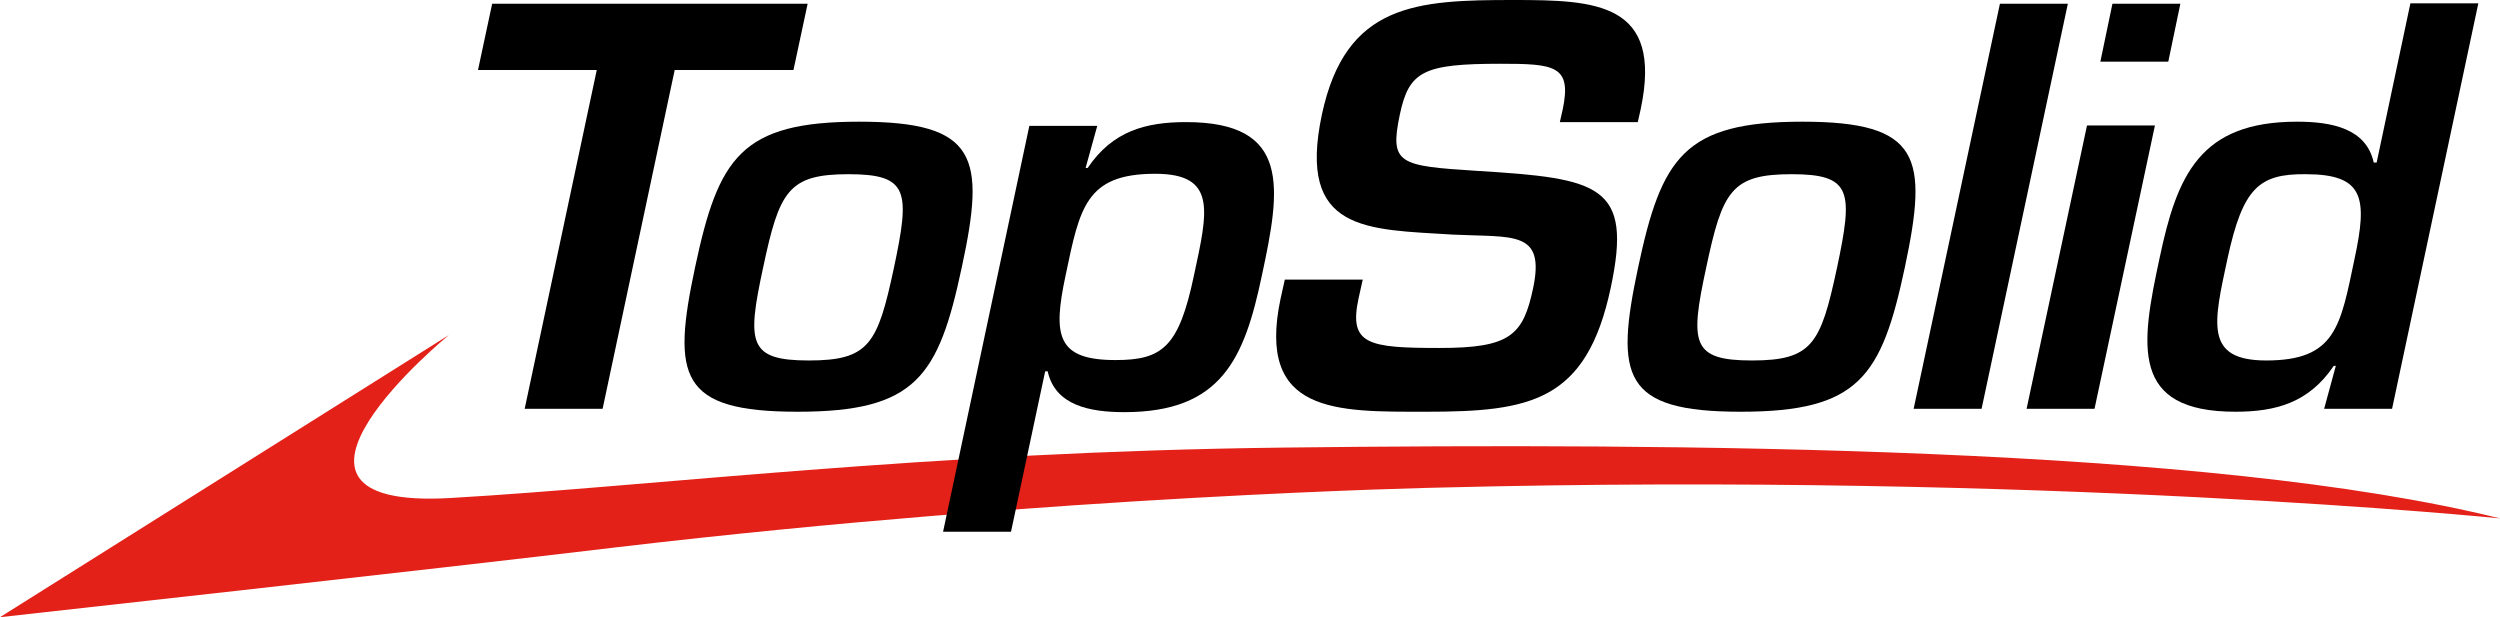 <svg xmlns="http://www.w3.org/2000/svg" viewBox="0 0 599.9 148.1"><defs><style>.cls-1{fill:#e32118;}</style></defs><g id="Layer_2" data-name="Layer 2"><g id="layer"><path class="cls-1" d="M0,148.1,107.7,80.4s-51.4,42.1.4,39.1c48.4-2.8,114.1-11.1,200-12.1,95.2-1.1,221.9-.4,291.8,17,.1,0-109.1-11.1-254.4-7.4,0,0-91.2,1.8-197.3,14.3C104.9,136.5,0,148.1,0,148.1"/><polygon points="144.6 98.1 125.9 98.1 143.2 16.8 114.7 16.8 118.1 0.9 193.8 0.9 190.4 16.8 161.9 16.8 144.6 98.1"/><path d="M183.1,64.3c-3.9,18.1-3.5,22.2,11,22.2s16.5-4,20.4-22.2c3.9-18.4,3.6-22.5-10.9-22.5S187,45.9,183.1,64.3m47.7-.2c-5.6,26.3-11,34.7-39.4,34.7s-30.2-8.4-24.6-34.7,11-34.9,39.4-34.9,30.3,8.5,24.6,34.9"/><path d="M286.5,66.1c3.3-15.4,5.6-24.4-9.3-24.4-16.7,0-18.1,8.2-21.5,24.4-3.1,14.5-2.1,20.3,12,20.3,11.3,0,15.2-3.2,18.8-20.3m-26-25.8h.5c6-8.9,14-11,23.6-11,25.3,0,22.7,15.9,18.2,36.8-4.2,20-9.7,32.8-33,32.8-8.3,0-16.6-1.6-18.4-9.8h-.6l-8.2,38.5H226.3L247,30.2h16.3Z"/><path d="M327,67.1l-1,4.5c-2.4,11.1,2.3,11.9,19.5,11.9,17,0,20-3.1,22.4-14.4,2.9-13.9-4.8-12.1-19.2-12.8-20.7-1.3-37.5-.5-31.5-28.8C322.9.8,339.9,0,363.2,0c19.8,0,35.9.6,30.5,26.2l-.7,3.1H374.3l.7-3.1c2.2-10.5-2-10.9-15-10.9-18.5,0-21.9,1.8-24.1,12.2-2.5,11.9-.2,12.3,18.5,13.5,29.5,1.8,37.4,3.4,32.1,28.1-5.8,27.3-19.3,29.7-44.3,29.7-21.5,0-40.8.6-34.9-27.2l1-4.5Z"/><path d="M409.4,64.3c-3.9,18.1-3.5,22.2,11,22.2s16.5-4,20.4-22.2c3.9-18.4,3.6-22.5-10.9-22.5s-16.6,4.1-20.5,22.5m47.7-.2c-5.6,26.3-11,34.7-39.4,34.7s-30.2-8.4-24.6-34.7,11-34.9,39.4-34.9,30.2,8.5,24.6,34.9"/><polygon points="475.5 98.1 459.2 98.1 479.9 0.9 496.2 0.9 475.5 98.1"/><path d="M520.3,14.8H504L506.9.9h16.3ZM502.6,98.1H486.3l14.5-68h16.3Z"/><path d="M534.5,62.1c-3.3,15.4-5.6,24.4,9.3,24.4,16.7,0,17.8-8.2,21.2-24.4,3.1-14.5,2.4-20.3-11.7-20.3-11.2-.1-15.1,3.2-18.8,20.3m26,25.7H560c-6,8.9-14,11-23.6,11-25.3,0-22.7-15.9-18.2-36.8,4.2-20,9.7-32.8,33-32.8,8.3,0,16.6,1.6,18.4,9.8h.7L578.4.8h16.3L574,98.1H557.7Z"/></g></g></svg>